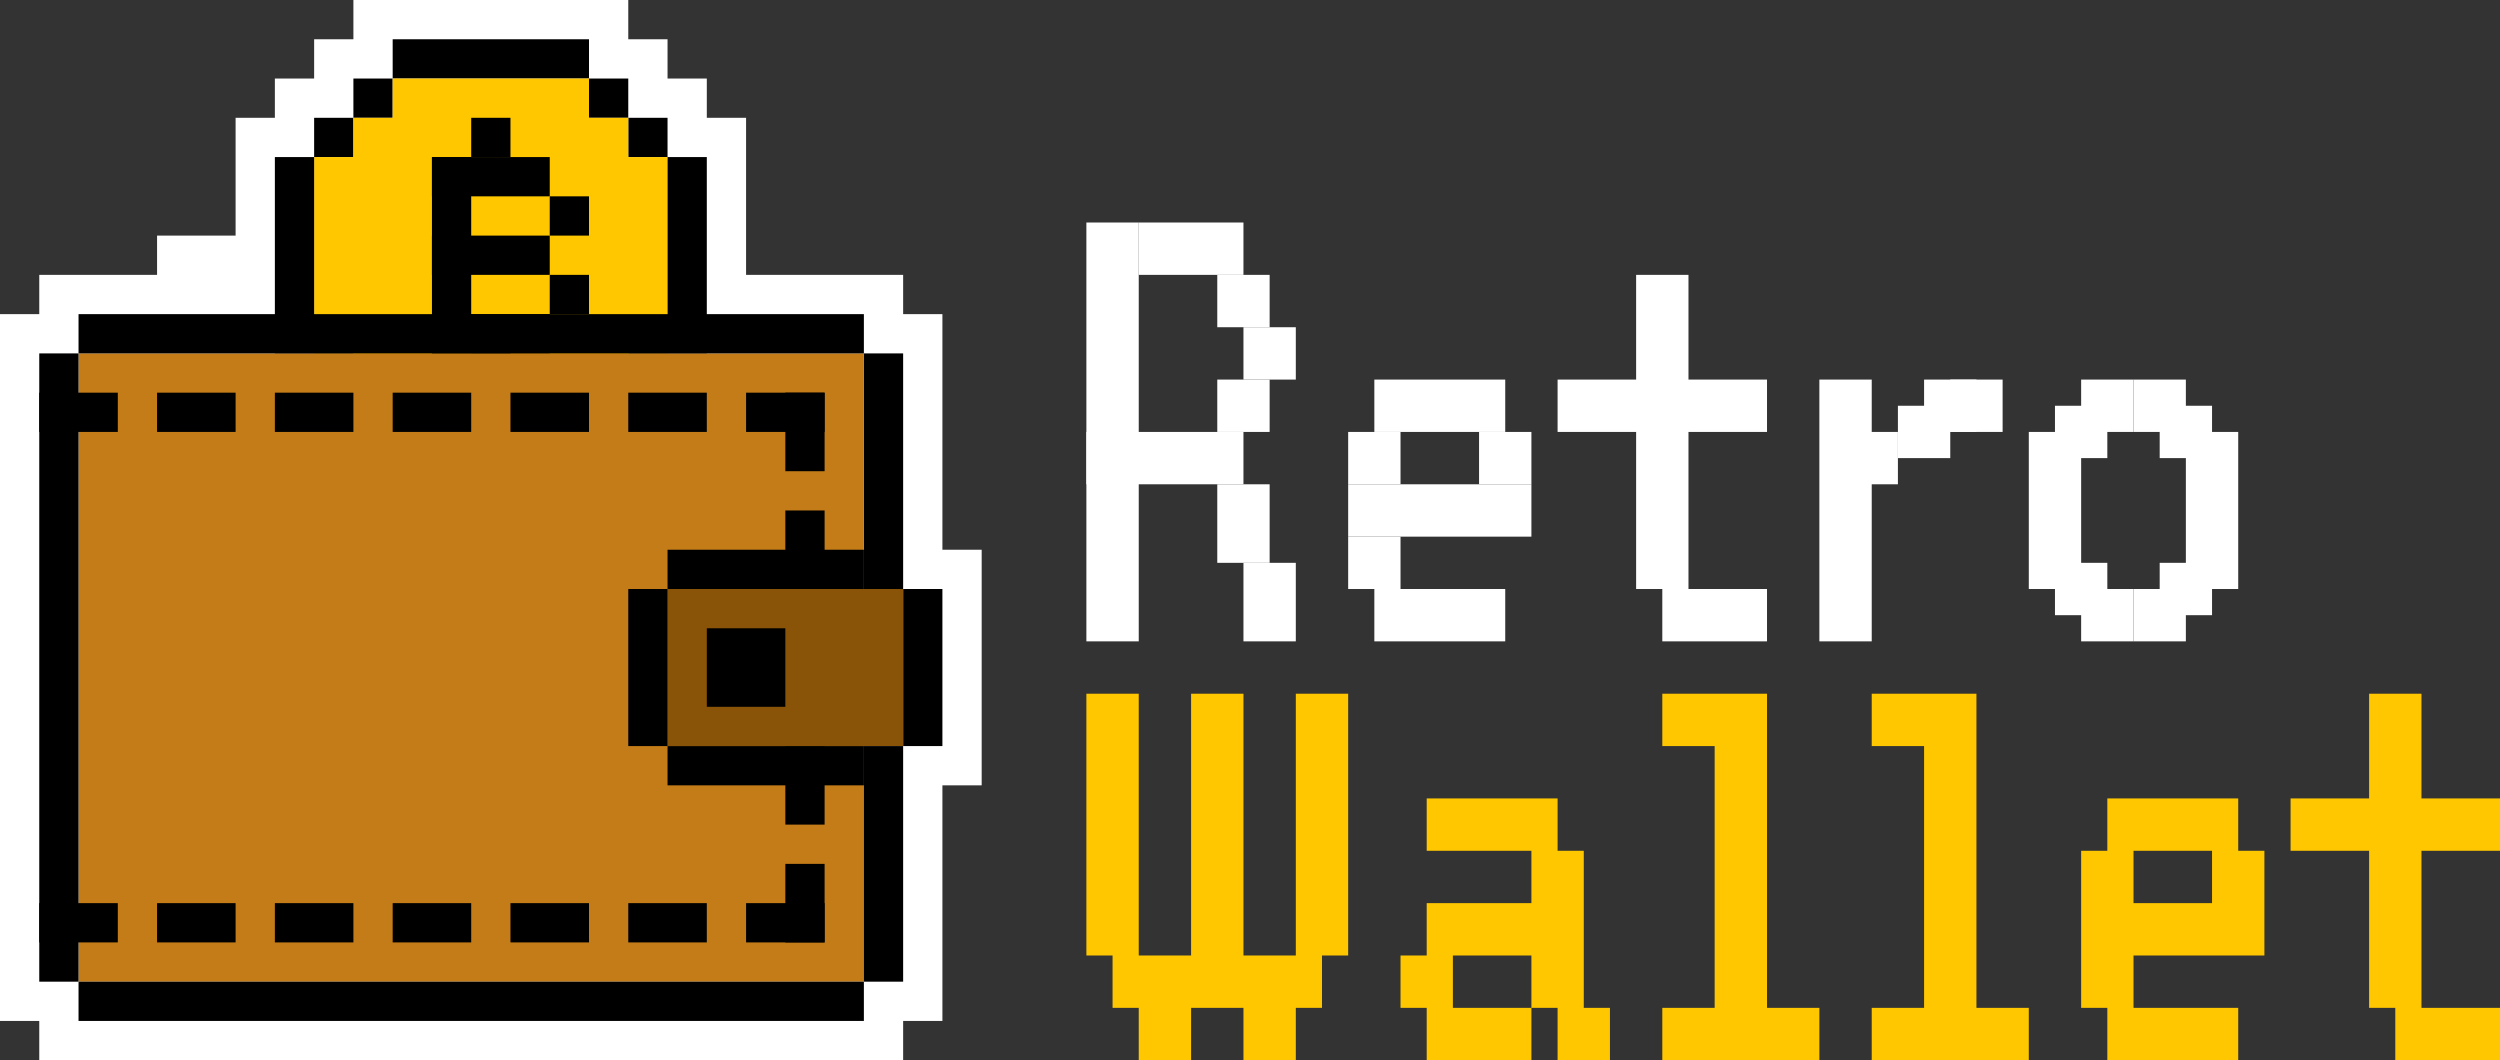 <svg width="382" height="162" viewBox="0 0 382 162" fill="none" xmlns="http://www.w3.org/2000/svg">
<rect x="0" y="0" width="382" height="162" fill="#333333" stroke="none"/>
<path fill-rule="evenodd" clip-rule="evenodd" d="M174 106H166V146H170V154H174V162H182V154H186H190V162H198V154H202V146H206V106H198V146H194H190V106H182V146H178H174V106ZM270 154V114V106H254V114H262V154H254V162H262H270H278V154H270ZM294 154V114H286V106H302V114V154H310V162H302H294H286V154H294ZM370 106H362V122H350V130H362V154H366V162H382V154H370V130H382V122H370V106ZM242 154H246V162H238V154H234V146H222V154H234V162H218V154H214V146H218V138H234V130H218V122H238V130H242V154ZM346 130H342V122H322V130H318V138V146V154H322V162H342V154H326V146H346V138V130ZM338 138V130H326V138H338Z" fill="#FFC700"/>
<rect x="166" y="34" width="8" height="64" fill="white"/>
<rect x="166" y="66" width="24" height="8" fill="white"/>
<rect x="186" y="74" width="8" height="12" fill="white"/>
<rect x="186" y="58" width="8" height="8" fill="white"/>
<rect x="186" y="42" width="8" height="8" fill="white"/>
<rect x="174" y="34" width="16" height="8" fill="white"/>
<rect x="190" y="50" width="8" height="8" fill="white"/>
<rect x="190" y="86" width="8" height="12" fill="white"/>
<rect x="226" y="66" width="8" height="8" fill="white"/>
<rect x="206" y="66" width="8" height="8" fill="white"/>
<rect x="206" y="82" width="8" height="8" fill="white"/>
<rect x="210" y="90" width="20" height="8" fill="white"/>
<rect width="20" height="8" transform="matrix(1 0 0 -1 210 66)" fill="white"/>
<rect width="28" height="8" transform="matrix(1 0 0 -1 206 82)" fill="white"/>
<rect x="250" y="42" width="8" height="48" fill="white"/>
<rect x="238" y="58" width="32" height="8" fill="white"/>
<rect x="254" y="90" width="16" height="8" fill="white"/>
<rect x="278" y="58" width="8" height="40" fill="white"/>
<rect x="282" y="66" width="8" height="8" fill="white"/>
<rect x="290" y="62" width="8" height="8" fill="white"/>
<rect x="294" y="58" width="8" height="8" fill="white"/>
<rect x="298" y="58" width="8" height="8" fill="white"/>
<rect x="318" y="58" width="8" height="8" fill="white"/>
<rect x="314" y="62" width="8" height="8" fill="white"/>
<rect x="314" y="86" width="8" height="8" fill="white"/>
<rect x="330" y="62" width="8" height="8" fill="white"/>
<rect x="330" y="86" width="8" height="8" fill="white"/>
<rect x="310" y="66" width="8" height="24" fill="white"/>
<rect x="334" y="66" width="8" height="24" fill="white"/>
<rect x="326" y="58" width="8" height="8" fill="white"/>
<rect x="318" y="90" width="8" height="8" fill="white"/>
<rect x="326" y="90" width="8" height="8" fill="white"/>
<path d="M6 42V48H0V156H6V162H138V156H144V120H150V84H144V48H138V42H114V18H108V12H102V6H96V0H54V6H48V12H42V18H36V36H24V42H6Z" fill="white"/>
<rect x="60" y="6" width="30" height="6" fill="black"/>
<rect x="60" y="66" width="30" height="6" fill="black"/>
<rect x="54" y="12" width="6" height="6" fill="black"/>
<rect x="54" y="60" width="6" height="6" fill="black"/>
<rect x="90" y="12" width="6" height="6" fill="black"/>
<rect x="90" y="60" width="6" height="6" fill="black"/>
<rect x="96" y="54" width="6" height="6" fill="black"/>
<rect x="48" y="18" width="6" height="6" fill="black"/>
<rect x="48" y="54" width="6" height="6" fill="black"/>
<rect x="96" y="18" width="6" height="6" fill="black"/>
<path d="M54 24H48V54H54V60H60V66H90V60H96V54H102V24H96V18H90V12H60V18H54V24Z" fill="#FFC700"/>
<rect x="42" y="24" width="6" height="30" fill="black"/>
<rect x="102" y="24" width="6" height="30" fill="black"/>
<rect x="66" y="36" width="18" height="6" fill="black"/>
<rect x="66" y="24" width="18" height="6" fill="black"/>
<rect x="66" y="48" width="18" height="6" fill="black"/>
<rect x="66" y="24" width="6" height="30" fill="black"/>
<rect x="84" y="42" width="6" height="6" fill="black"/>
<rect x="84" y="30" width="6" height="6" fill="black"/>
<rect x="72" y="18" width="6" height="6" fill="black"/>
<rect x="72" y="54" width="6" height="6" fill="black"/>
<rect x="132" y="54" width="6" height="36" fill="black"/>
<rect x="138" y="90" width="6" height="24" fill="black"/>
<rect x="12" y="54" width="120" height="96" fill="#C37C18"/>
<rect x="102" y="114" width="30" height="6" fill="black"/>
<rect x="102" y="84" width="30" height="6" fill="black"/>
<rect x="24" y="60" width="12" height="6" fill="black"/>
<rect x="24" y="138" width="12" height="6" fill="black"/>
<rect x="6" y="60" width="12" height="6" fill="black"/>
<rect x="6" y="138" width="12" height="6" fill="black"/>
<rect x="42" y="60" width="12" height="6" fill="black"/>
<rect x="42" y="138" width="12" height="6" fill="black"/>
<rect x="60" y="60" width="12" height="6" fill="black"/>
<rect x="60" y="138" width="12" height="6" fill="black"/>
<rect x="78" y="60" width="12" height="6" fill="black"/>
<rect x="78" y="138" width="12" height="6" fill="black"/>
<rect x="96" y="60" width="12" height="6" fill="black"/>
<rect x="96" y="138" width="12" height="6" fill="black"/>
<rect x="120" y="78" width="6" height="12" fill="black"/>
<rect x="120" y="114" width="6" height="12" fill="black"/>
<rect x="120" y="60" width="6" height="12" fill="black"/>
<rect x="114" y="60" width="12" height="6" fill="black"/>
<rect x="120" y="132" width="6" height="12" fill="black"/>
<rect x="102" y="90" width="36" height="24" fill="#8A5408"/>
<rect x="114" y="138" width="12" height="6" fill="black"/>
<rect x="96" y="90" width="6" height="24" fill="black"/>
<rect x="108" y="96" width="12" height="12" fill="black"/>
<rect x="132" y="114" width="6" height="36" fill="black"/>
<rect x="6" y="54" width="6" height="96" fill="black"/>
<rect x="12" y="48" width="120" height="6" fill="black"/>
<rect x="12" y="150" width="120" height="6" fill="black"/>
</svg>

